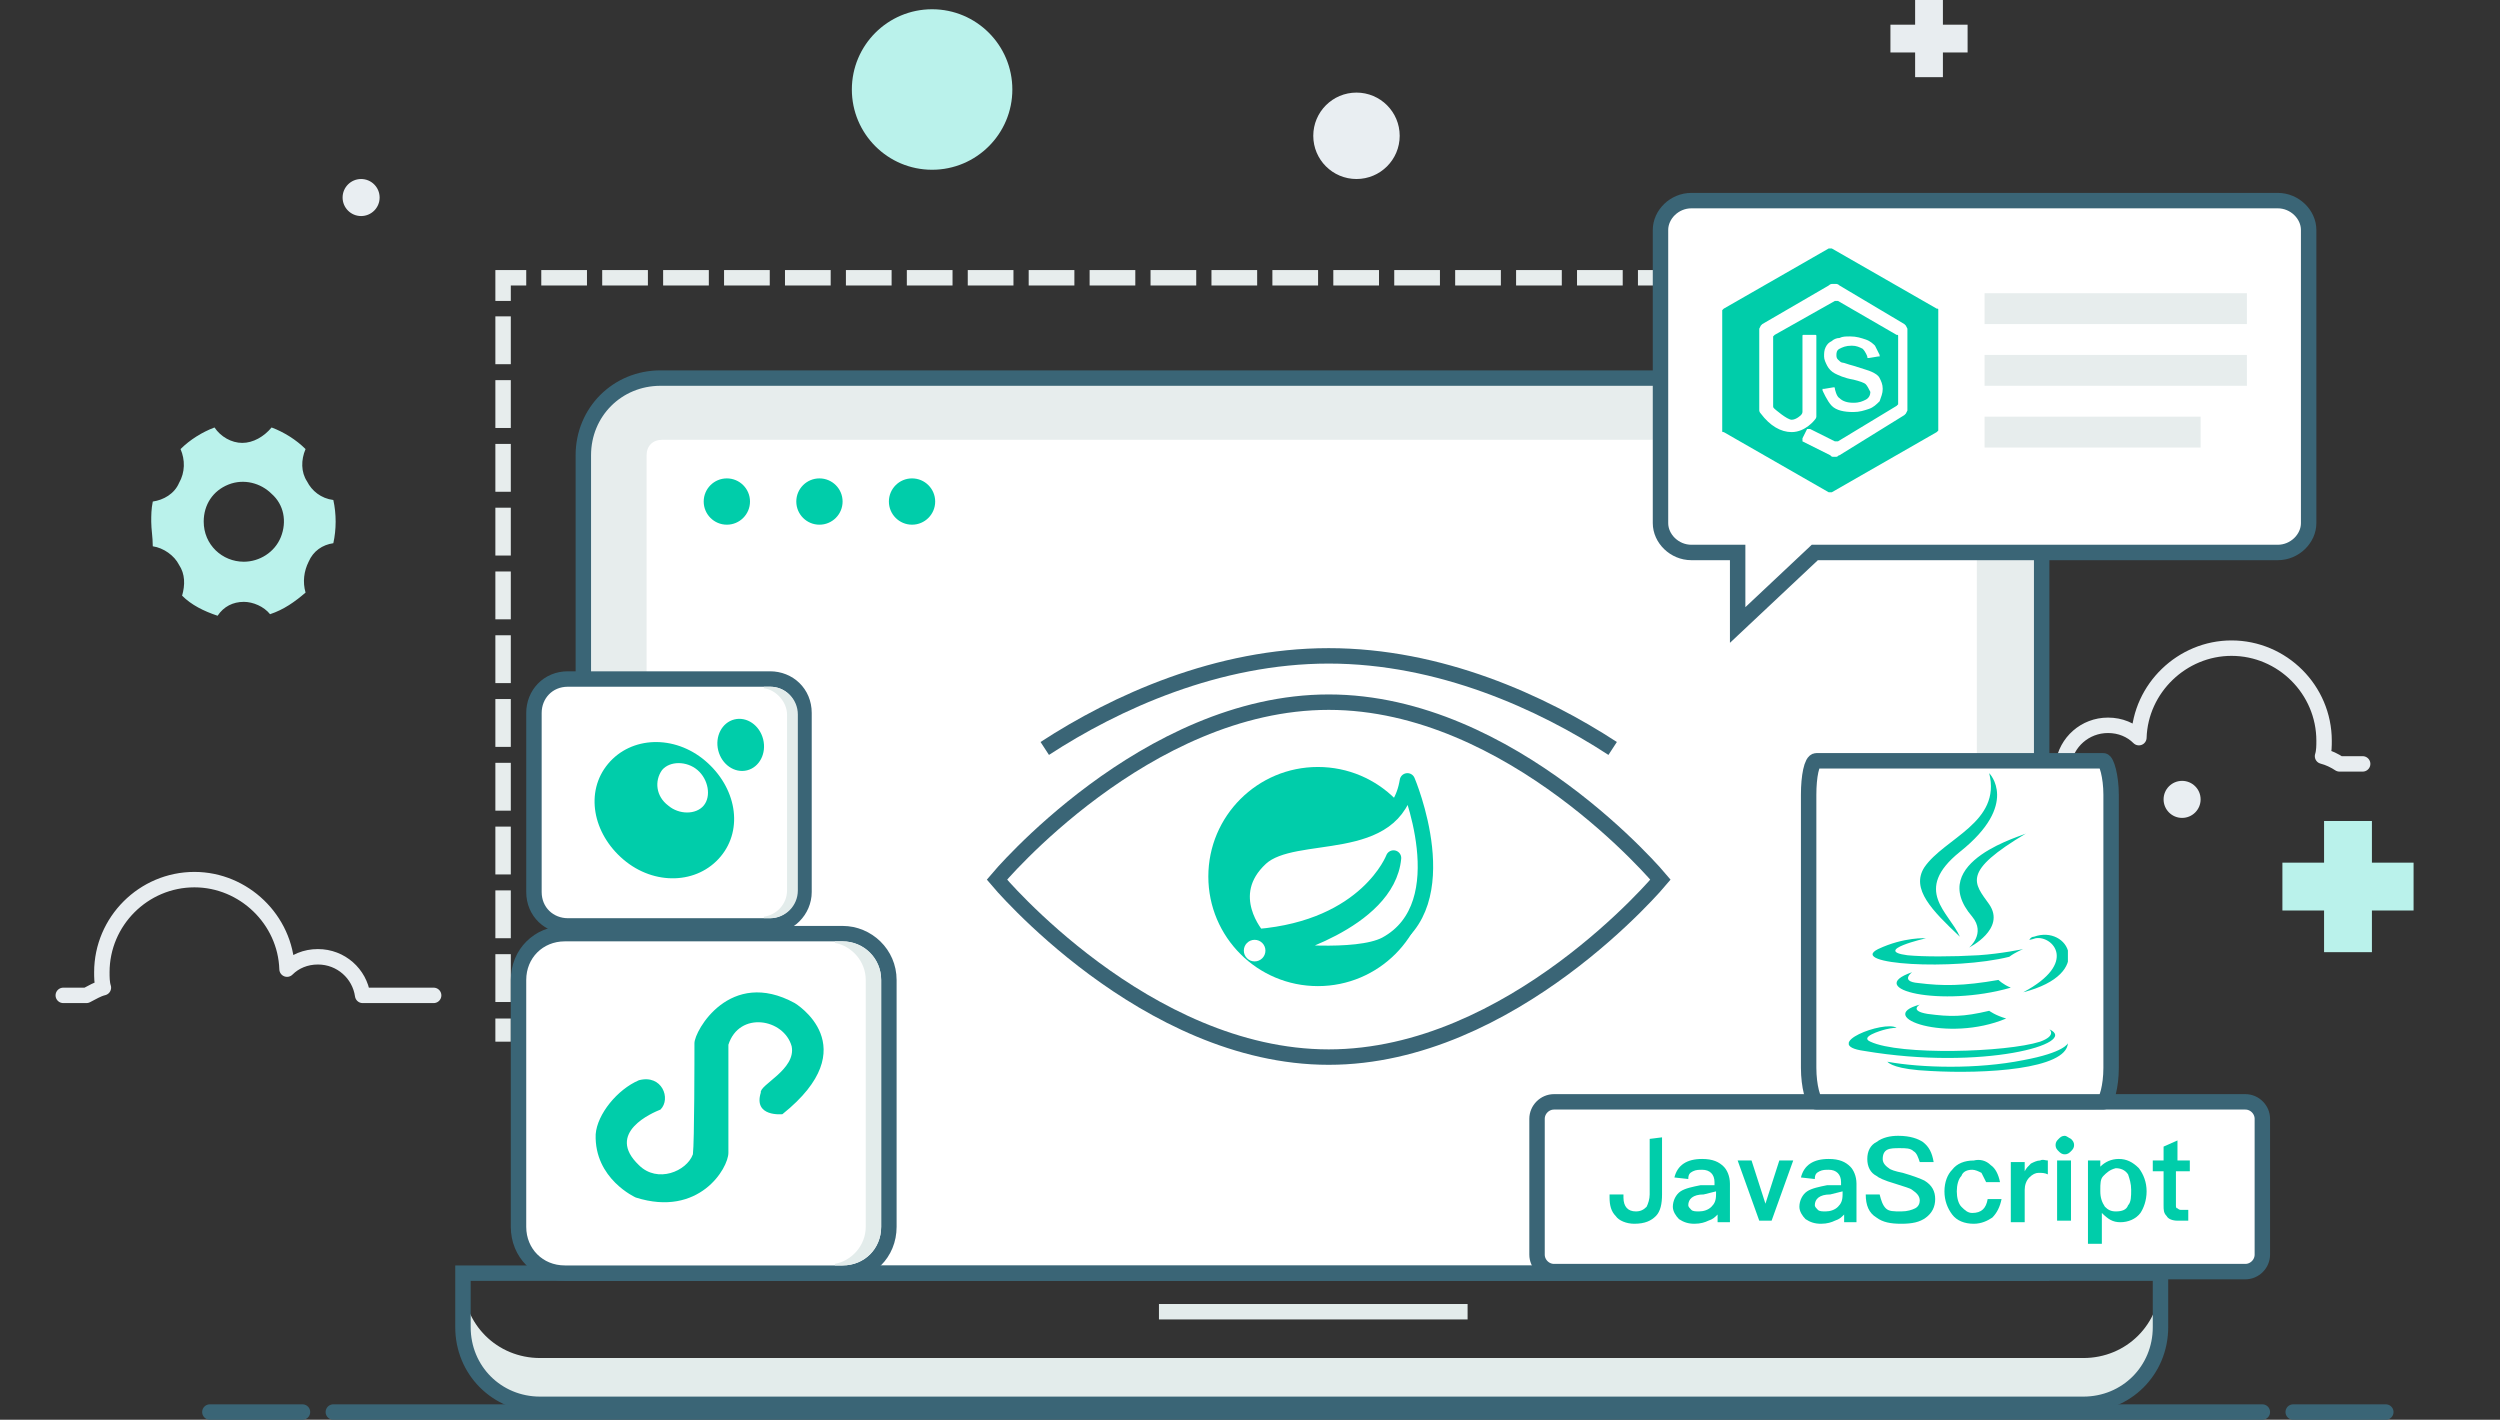 <?xml version="1.0" encoding="utf-8"?>
<!-- Generator: Adobe Illustrator 22.1.0, SVG Export Plug-In . SVG Version: 6.00 Build 0)  -->
<svg version="1.1" id="图层_1" xmlns="http://www.w3.org/2000/svg" xmlns:xlink="http://www.w3.org/1999/xlink" x="0px" y="0px"
	 viewBox="0 0 162 92" style="enable-background:new 0 0 162 92;" xml:space="preserve">
<rect x="0" y="0" width="162" height="92" fill="#333333" stroke="none"/>
<style type="text/css">
	.st0{fill:none;stroke:#E8EDF0;stroke-linecap:round;stroke-linejoin:round;stroke-miterlimit:10;}
	.st1{fill:none;stroke:#E7EDED;stroke-miterlimit:10;}
	.st2{fill:none;stroke:#E7EDED;stroke-miterlimit:10;stroke-dasharray:2.961,0.987;}
	.st3{fill:none;stroke:#E7EDED;stroke-miterlimit:10;stroke-dasharray:3.1,1.033;}
	.st4{fill:#E7EDED;stroke:#3A6576;stroke-miterlimit:10;}
	.st5{fill:#FFFFFF;}
	.st6{fill:#E3ECEB;}
	.st7{fill:none;stroke:#3A6576;stroke-miterlimit:10;}
	.st8{fill:#00CDAA;}
	.st9{fill:#FFFFFF;stroke:#3A6576;stroke-miterlimit:10;}
	.st10{enable-background:new    ;}
	.st11{fill:#E7EDED;}
	.st12{fill:none;stroke:#3A6576;stroke-linecap:round;stroke-miterlimit:10;}
	.st13{fill:#BAF2EB;}
	.st14{fill:#E9EEF2;}
	.st15{fill:#E8EDF0;}
	.st16{fill:none;}
	.st17{clip-path:url(#SVGID_2_);fill:#00CDAA;}
	.st18{fill:#FFFFFF;stroke:#00CDAA;stroke-linecap:round;stroke-linejoin:round;stroke-miterlimit:10;}
</style>
<g>
	<g>
		<path class="st0" d="M153.1,49.5h-1.5c-0.3-0.2-0.7-0.4-1.1-0.5c0.1-0.3,0.1-0.7,0.1-1c0-3.3-2.7-6-6-6c-3.2,0-5.9,2.6-6,5.8
			c-0.5-0.5-1.2-0.8-2-0.8c-1.5,0-2.7,1.1-2.9,2.5h-4.6"/>
	</g>
	<g>
		<g>
			<line class="st1" x1="111.6" y1="18" x2="110.1" y2="18"/>
			<line class="st2" x1="109.1" y1="18" x2="34.6" y2="18"/>
			<polyline class="st1" points="34.1,18 32.6,18 32.6,19.5 			"/>
			<line class="st3" x1="32.6" y1="20.5" x2="32.6" y2="65.5"/>
			<line class="st1" x1="32.6" y1="66" x2="32.6" y2="67.5"/>
		</g>
	</g>
	<path class="st4" d="M127.3,24.5H42.8c-2.8,0-5,2.2-5,5v53h94.5v-53C132.3,26.7,130.1,24.5,127.3,24.5z"/>
	<path class="st5" d="M127.1,28.5H42.9c-0.6,0-1,0.4-1,1V82h86.2V29.5C128.1,28.9,127.7,28.5,127.1,28.5z"/>
	<path class="st6" d="M135,88H35c-2.8,0-5-2.2-5-5v3c0,2.8,2.2,5,5,5h100c2.8,0,5-2.2,5-5v-3C140,85.8,137.8,88,135,88z"/>
	<path class="st7" d="M135,91H35c-2.8,0-5-2.2-5-5v-3.5h110V86C140,88.8,137.8,91,135,91z"/>
	<circle class="st8" cx="47.1" cy="32.5" r="1.5"/>
	<circle class="st8" cx="53.1" cy="32.5" r="1.5"/>
	<circle class="st8" cx="59.1" cy="32.5" r="1.5"/>
	<path class="st7" d="M107.6,57c0,0-9.6,11.5-21.5,11.5S64.6,57,64.6,57s9.6-11.5,21.5-11.5S107.6,57,107.6,57z"/>
	<path class="st9" d="M54.6,82.5h-18c-1.7,0-3-1.3-3-3v-16c0-1.7,1.3-3,3-3h18c1.6,0,3,1.3,3,3v16C57.6,81.2,56.3,82.5,54.6,82.5z"
		/>
	<path class="st6" d="M54.6,61h-0.5v0.1c1.1,0.2,2,1.2,2,2.4v16c0,1.2-0.9,2.2-2,2.4V82h0.5c1.4,0,2.5-1.1,2.5-2.5v-16
		C57.1,62.1,56,61,54.6,61z"/>
	<circle class="st5" cx="90.1" cy="52.5" r="2.5"/>
	<path class="st8" d="M42.8,71.9c-0.5,0.2-3.6,1.5-1.4,3.6c1.2,1.2,3.1,0.4,3.5-0.7C45,74,45,68.4,45,67.6s2.3-4.9,6.5-2.6
		c0,0,4.7,2.8-0.8,7.2c0,0-1.9,0.2-1.4-1.4c-0.1-0.5,2.3-1.5,2-3c-0.5-1.8-3.4-2.3-4.1-0.1v7c0,1-1.9,4.2-6,2.9c0,0-2.7-1.2-2.6-4.1
		c0.1-1.3,1.4-2.9,2.8-3.5C42.9,69.6,43.5,71.2,42.8,71.9z"/>
	<path class="st9" d="M49.9,60H36.8c-1.2,0-2.2-0.9-2.2-2.2V46.2c0-1.2,0.9-2.2,2.2-2.2h13.1c1.2,0,2.2,0.9,2.2,2.2v11.6
		C52.1,59,51.1,60,49.9,60z"/>
	<path class="st6" d="M49.9,44.5h-0.4v0.1c0.8,0.1,1.5,0.9,1.5,1.7v11.4c0,0.9-0.7,1.6-1.5,1.7v0.1h0.4c1,0,1.8-0.8,1.8-1.8V46.3
		C51.7,45.3,50.9,44.5,49.9,44.5z"/>
	<g>
		<path class="st7" d="M104.5,48.5c-4.6-3-11.2-6-18.4-6s-13.8,3-18.4,6"/>
		<path class="st9" d="M67.7,44.5"/>
		<path class="st9" d="M104.5,44.5"/>
	</g>
	<path class="st9" d="M147.6,13h-38c-1.1,0-2,0.9-2,1.9v19c0,1,0.9,1.9,2,1.9h3v4.7l5-4.7h30c1.1,0,2-0.9,2-1.9v-19
		C149.6,13.9,148.7,13,147.6,13z"/>
	<path class="st9" d="M145.5,82.4h-44.8c-0.6,0-1.1-0.5-1.1-1.1v-8.8c0-0.6,0.5-1.1,1.1-1.1h44.8c0.6,0,1.1,0.5,1.1,1.1v8.8
		C146.6,81.9,146.1,82.4,145.5,82.4z"/>
	<path class="st9" d="M136.3,71.4h-18.6c-0.2,0-0.5-1-0.5-2.2V51.5c0-1.2,0.2-2.2,0.5-2.2h18.6c0.2,0,0.5,1,0.5,2.2v17.7
		C136.8,70.4,136.5,71.4,136.3,71.4z"/>
	<g class="st10">
		<path class="st8" d="M107.7,73.7v3.7c0,0.6-0.1,1.1-0.4,1.4s-0.7,0.5-1.4,0.5c-0.5,0-1-0.2-1.2-0.5c-0.3-0.3-0.4-0.7-0.4-1.2v-0.2
			h0.9v0.2c0,0.6,0.3,0.9,0.8,0.9c0.3,0,0.5-0.1,0.7-0.3c0.1-0.2,0.2-0.5,0.2-0.8v-3.6L107.7,73.7L107.7,73.7z"/>
		<path class="st8" d="M111.7,75.6c0.2,0.2,0.4,0.6,0.4,1.1v2.5h-0.8v-0.5c-0.2,0.2-0.3,0.3-0.6,0.4c-0.2,0.1-0.5,0.2-0.9,0.2
			s-0.7-0.1-1-0.3c-0.2-0.2-0.4-0.5-0.4-0.8c0-0.4,0.2-0.8,0.5-1s0.8-0.3,1.3-0.4h0.9v-0.2c0-0.5-0.3-0.8-0.8-0.8
			c-0.2,0-0.4,0-0.6,0.1s-0.3,0.2-0.3,0.5l-0.9-0.1c0.1-0.4,0.3-0.7,0.6-0.9c0.3-0.2,0.7-0.3,1.2-0.3
			C111,75.1,111.4,75.3,111.7,75.6z M110.4,77.4c-0.7,0-1,0.3-1,0.7c0,0.1,0.1,0.2,0.2,0.3s0.3,0.1,0.5,0.1c0.3,0,0.6-0.1,0.8-0.3
			c0.2-0.2,0.3-0.4,0.3-0.8v-0.2L110.4,77.4z"/>
		<path class="st8" d="M113.5,75.2l0.9,2.8l0.9-2.8h0.9l-1.4,3.9H114l-1.4-3.9H113.5z"/>
		<path class="st8" d="M119.9,75.6c0.2,0.2,0.4,0.6,0.4,1.1v2.5h-0.8v-0.5c-0.2,0.2-0.3,0.3-0.6,0.4c-0.2,0.1-0.5,0.2-0.9,0.2
			s-0.7-0.1-1-0.3c-0.2-0.2-0.4-0.5-0.4-0.8c0-0.4,0.2-0.8,0.5-1s0.8-0.3,1.3-0.4h0.9v-0.2c0-0.5-0.3-0.8-0.8-0.8
			c-0.2,0-0.4,0-0.6,0.1s-0.3,0.2-0.3,0.5l-0.9-0.1c0.1-0.4,0.3-0.7,0.6-0.9c0.3-0.2,0.7-0.3,1.2-0.3
			C119.2,75.1,119.6,75.3,119.9,75.6z M118.6,77.4c-0.7,0-1,0.3-1,0.7c0,0.1,0.1,0.2,0.2,0.3s0.3,0.1,0.5,0.1c0.3,0,0.6-0.1,0.8-0.3
			c0.2-0.2,0.3-0.4,0.3-0.8v-0.2L118.6,77.4z"/>
		<path class="st8" d="M124.6,74c0.4,0.3,0.6,0.7,0.7,1.3h-0.9c-0.1-0.3-0.2-0.6-0.4-0.7c-0.2-0.2-0.5-0.2-0.9-0.2
			c-0.3,0-0.6,0-0.8,0.1s-0.3,0.3-0.3,0.6c0,0.2,0.1,0.4,0.4,0.6c0.1,0.1,0.4,0.2,0.9,0.3c0.7,0.2,1.2,0.4,1.4,0.5
			c0.5,0.3,0.7,0.7,0.7,1.2s-0.2,0.9-0.6,1.2c-0.4,0.3-0.9,0.4-1.6,0.4s-1.2-0.1-1.6-0.4c-0.5-0.3-0.7-0.8-0.7-1.5h0.9
			c0.1,0.4,0.2,0.7,0.4,0.9c0.2,0.2,0.5,0.2,1,0.2c0.4,0,0.7-0.1,0.9-0.2s0.3-0.3,0.3-0.5c0-0.3-0.2-0.5-0.5-0.7
			c-0.1-0.1-0.5-0.2-1.1-0.4c-0.7-0.2-1.1-0.4-1.2-0.5c-0.4-0.2-0.6-0.6-0.6-1.1s0.2-0.9,0.6-1.1c0.4-0.3,0.9-0.4,1.4-0.4
			C123.8,73.6,124.3,73.8,124.6,74z"/>
		<path class="st8" d="M129,75.5c0.3,0.2,0.5,0.6,0.6,1.1h-0.9c-0.1-0.2-0.2-0.4-0.3-0.6c-0.2-0.1-0.4-0.2-0.6-0.2
			c-0.3,0-0.6,0.1-0.7,0.4c-0.2,0.2-0.3,0.6-0.3,1s0.1,0.8,0.3,1s0.4,0.4,0.7,0.4c0.6,0,0.9-0.3,1-0.9h0.9c-0.1,0.5-0.3,0.9-0.6,1.2
			c-0.3,0.2-0.7,0.4-1.2,0.4c-0.6,0-1.1-0.2-1.4-0.6s-0.5-0.9-0.5-1.5s0.2-1.1,0.5-1.4c0.3-0.4,0.8-0.6,1.4-0.6
			C128.3,75.1,128.7,75.2,129,75.5z"/>
		<path class="st8" d="M132.7,75.2v0.9c-0.2-0.1-0.4-0.1-0.6-0.1c-0.2,0-0.4,0.1-0.6,0.3c-0.2,0.2-0.3,0.5-0.3,0.8v2.1h-0.9v-3.9
			h0.9v0.6c0.1-0.2,0.2-0.3,0.4-0.5c0.2-0.1,0.4-0.2,0.6-0.2C132.4,75.1,132.5,75.2,132.7,75.2z"/>
		<path class="st8" d="M134.2,73.8c0.1,0.1,0.2,0.2,0.2,0.4c0,0.2-0.1,0.3-0.2,0.4c-0.1,0.1-0.2,0.2-0.4,0.2s-0.3-0.1-0.4-0.2
			c-0.1-0.1-0.2-0.2-0.2-0.4c0-0.2,0.1-0.3,0.2-0.4c0.1-0.1,0.2-0.2,0.4-0.2C133.9,73.6,134,73.7,134.2,73.8z M134.2,75.2v3.9h-0.9
			v-3.9H134.2z"/>
		<path class="st8" d="M138.6,75.7c0.3,0.4,0.5,0.9,0.5,1.5s-0.2,1.1-0.4,1.4c-0.3,0.4-0.8,0.6-1.3,0.6s-0.8-0.2-1.2-0.6v2h-0.9
			v-5.4h0.8v0.4c0.3-0.3,0.7-0.5,1.2-0.5C137.8,75.1,138.2,75.3,138.6,75.7z M136.3,76.2c-0.2,0.2-0.2,0.5-0.2,0.9v0.1
			c0,0.4,0.1,0.7,0.3,1c0.2,0.2,0.4,0.3,0.7,0.3c0.4,0,0.7-0.1,0.8-0.4c0.2-0.2,0.2-0.6,0.2-1s-0.1-0.7-0.2-1
			c-0.2-0.3-0.5-0.4-0.8-0.4C136.7,75.8,136.5,76,136.3,76.2z"/>
		<path class="st8" d="M141,75.2h0.9v0.7H141v2.2c0,0.1,0,0.2,0.1,0.2c0,0,0.1,0.1,0.2,0.1h0.5v0.7h-0.7c-0.3,0-0.6-0.1-0.7-0.3
			c-0.2-0.2-0.2-0.4-0.2-0.7v-2.2h-0.7v-0.7h0.7v-0.9l0.9-0.4v1.3C141.1,75.2,141,75.2,141,75.2z"/>
	</g>
	<rect x="128.6" y="19" class="st11" width="17" height="2"/>
	<rect x="128.6" y="23" class="st11" width="17" height="2"/>
	<rect x="128.6" y="27" class="st11" width="14" height="2"/>
	<line class="st12" x1="13.6" y1="91.5" x2="19.6" y2="91.5"/>
	<line class="st12" x1="148.6" y1="91.5" x2="154.6" y2="91.5"/>
	<line class="st12" x1="21.6" y1="91.5" x2="146.6" y2="91.5"/>
	<rect x="75.1" y="84.5" class="st6" width="20" height="1"/>
	<g>
		<path class="st0" d="M4.1,64.5h1.5C6,64.3,6.3,64.1,6.7,64c-0.1-0.3-0.1-0.7-0.1-1c0-3.3,2.7-6,6-6c3.2,0,5.9,2.6,6,5.8
			c0.5-0.5,1.2-0.8,2-0.8c1.5,0,2.7,1.1,2.9,2.5h4.6"/>
	</g>
	<circle class="st13" cx="60.4" cy="5.8" r="5.2"/>
	<circle class="st14" cx="23.4" cy="12.8" r="1.2"/>
	<circle class="st14" cx="141.4" cy="51.8" r="1.2"/>
	<circle class="st14" cx="87.9" cy="8.8" r="2.8"/>
	<g>
		<rect x="147.9" y="55.9" class="st13" width="8.5" height="3.1"/>
		<rect x="150.6" y="53.2" class="st13" width="3.1" height="8.5"/>
	</g>
	<g>
		<rect x="122.5" y="1.6" class="st15" width="5" height="1.8"/>
		<rect x="124.1" y="0" class="st15" width="1.8" height="5"/>
	</g>
	<path class="st13" d="M15.8,36.4c1,0,2-0.6,2.4-1.6c0.4-1,0.2-2.1-0.6-2.8c-0.7-0.7-1.8-1-2.8-0.6s-1.6,1.3-1.6,2.4
		C13.2,35.3,14.4,36.4,15.8,36.4z M9.8,33.8c0-0.4,0-0.8,0.1-1.3c0.7-0.1,1.4-0.5,1.7-1.2c0.4-0.7,0.4-1.5,0.1-2.2
		c0.6-0.6,1.4-1.1,2.2-1.4c0.4,0.6,1.1,1,1.8,1c0.7,0,1.4-0.4,1.9-1c0.8,0.3,1.6,0.8,2.2,1.4c-0.3,0.7-0.3,1.5,0.1,2.1
		c0.3,0.6,0.9,1.1,1.7,1.2c0.2,0.9,0.2,1.9,0,2.8c-0.7,0.1-1.3,0.5-1.6,1.2c-0.3,0.6-0.4,1.3-0.2,2c-0.7,0.6-1.4,1.1-2.3,1.4
		c-0.4-0.5-1.1-0.8-1.7-0.8c-0.7,0-1.3,0.3-1.7,0.9c-0.9-0.3-1.7-0.7-2.3-1.3c0.2-0.7,0.2-1.4-0.2-2c-0.3-0.6-1-1.1-1.7-1.2
		C9.9,34.8,9.8,34.3,9.8,33.8z"/>
	<path class="st8" d="M120.9,24.9c-0.1-0.1-0.4-0.2-0.8-0.3c-0.6-0.1-1-0.3-1.2-0.4s-0.4-0.3-0.5-0.5s-0.2-0.4-0.2-0.6
		s0-0.4,0.1-0.6s0.2-0.3,0.4-0.4c0.1-0.1,0.3-0.2,0.5-0.2c0.2-0.1,0.4-0.1,0.7-0.1c0.4,0,0.7,0.1,1,0.2s0.5,0.3,0.6,0.4
		c0.1,0.2,0.3,0.6,0.3,0.6s0,0,0,0.1c0,0,0,0-0.1,0l-0.6,0.1c-0.1,0-0.1,0-0.1-0.1c0,0-0.1-0.3-0.3-0.5c-0.2-0.1-0.4-0.2-0.7-0.2
		c-0.4,0-0.6,0.1-0.8,0.2c-0.2,0.1-0.2,0.3-0.2,0.4s0,0.2,0.1,0.3c0.1,0.1,0.2,0.2,0.3,0.2c0.1,0,0.3,0.1,0.7,0.2
		c0.6,0.2,1,0.3,1.2,0.4s0.4,0.2,0.5,0.4c0.1,0.2,0.2,0.4,0.2,0.7c0,0.3-0.1,0.5-0.2,0.8c-0.2,0.2-0.4,0.4-0.7,0.5
		c-0.3,0.1-0.6,0.2-1,0.2c-0.6,0-1.1-0.1-1.4-0.4s-0.6-1-0.6-1s0,0,0-0.1c0,0,0,0,0.1,0l0.6-0.1c0.1,0,0.1,0,0.1,0.1
		c0,0,0.1,0.5,0.3,0.6c0.2,0.2,0.5,0.3,0.9,0.3s0.6-0.1,0.8-0.2c0.2-0.1,0.3-0.3,0.3-0.5C121.1,25.2,121,25,120.9,24.9L120.9,24.9z
		 M123.6,26.4c0,0.1,0,0.1,0,0.2l-0.1,0.2l-0.1,0.1l-4.2,2.6c-0.1,0-0.1,0.1-0.2,0.1s-0.1,0-0.1,0c-0.1,0-0.1,0-0.1,0
		c-0.1,0-0.1,0-0.2-0.1l-1.8-0.9c0,0,0,0,0-0.1c0,0,0,0,0-0.1l0.3-0.6c0,0,0,0,0.1,0c0,0,0,0,0.1,0l1.6,0.8c0.1,0,0.1,0,0.2,0
		l3.8-2.3l0.1-0.1v-4.4c0-0.1,0-0.1-0.1-0.1l-3.8-2.2c-0.1,0-0.1,0-0.2,0l-3.9,2.2l-0.1,0.1v4.5c0,0.1,0,0.1,0.1,0.2
		c0,0,0.8,0.7,1.1,0.7c0.3,0,0.6-0.3,0.6-0.3s0.1-0.1,0.1-0.2v-4.9c0-0.1,0-0.1,0.1-0.1h0.7c0.1,0,0.1,0,0.1,0.1v5
		c0,0.1,0,0.1,0,0.2c0,0,0,0.1-0.1,0.2c0,0-0.6,0.8-1.5,0.8c-0.7,0-1.4-0.4-2-1.2c-0.1-0.1-0.1-0.2-0.1-0.2c0-0.1,0-0.1,0-0.2v-4.9
		c0-0.1,0-0.1,0-0.2l0.1-0.2l0.1-0.1l4.3-2.5c0,0,0.1-0.1,0.2-0.1h0.3c0,0,0.1,0,0.2,0.1l4.2,2.5l0.1,0.1l0.1,0.2c0,0,0,0.1,0,0.2
		L123.6,26.4L123.6,26.4z M125.6,20.1c0-0.1,0-0.1-0.1-0.1l-6.8-3.9c-0.1,0-0.1,0-0.2,0l-6.8,3.9l-0.1,0.1v7.8c0,0.1,0,0.1,0.1,0.1
		l6.8,3.9c0.1,0,0.1,0,0.2,0l6.8-3.9l0.1-0.1V20.1L125.6,20.1z"/>
	<rect x="111.7" y="16" class="st16" width="13.9" height="16"/>
	<path class="st8" d="M45.7,49.3c-2-1.7-4.8-1.6-6.3,0.2s-1,4.5,1,6.2s4.8,1.6,6.3-0.2S47.7,51,45.7,49.3z M45.6,52.2
		c-0.5,0.6-1.6,0.6-2.3,0c-0.8-0.6-0.9-1.6-0.4-2.3c0.5-0.6,1.6-0.6,2.3,0S46.1,51.6,45.6,52.2z"/>
	<ellipse transform="matrix(0.97 -0.242 0.242 0.97 -10.251 13.034)" class="st8" cx="48" cy="48.3" rx="1.5" ry="1.7"/>
	<g>
		<g>
			<defs>
				<rect id="SVGID_1_" x="119.8" y="50.1" width="14.2" height="19.4"/>
			</defs>
			<clipPath id="SVGID_2_">
				<use xlink:href="#SVGID_1_"  style="overflow:visible;"/>
			</clipPath>
			<path class="st17" d="M125.1,69.4c3.5,0.2,8.8-0.1,8.9-1.8c0,0-0.2,0.6-2.9,1.1c-3,0.6-6.6,0.5-8.8,0.1
				C122.4,68.9,122.8,69.3,125.1,69.4 M128.9,50.1c0,0,2,2-1.9,5.1c-3.1,2.5-0.7,3.9,0,5.5c-1.8-1.7-3.2-3.1-2.3-4.5
				C126,54.3,129.7,53.3,128.9,50.1 M131.1,64.3c3.6-1.9,1.9-3.7,0.8-3.5c-0.3,0.1-0.4,0.1-0.4,0.1s0.1-0.2,0.3-0.2
				C134,59.9,135.8,63.1,131.1,64.3C131,64.4,131,64.4,131.1,64.3 M124.8,60.8c0,0-3.5,0.8-1.2,1.1c1,0.1,2.9,0.1,4.6,0
				c1.5-0.1,2.9-0.4,2.9-0.4s-0.5,0.2-0.9,0.5c-3.6,0.9-10.5,0.5-8.5-0.5C123.4,60.7,124.8,60.8,124.8,60.8 M132.8,66.7
				c0,0,0.5,0.4-0.6,0.8c-2.2,0.7-9.1,0.9-11,0c-0.7-0.3,0.6-0.7,1-0.8c0.4-0.1,0.7-0.1,0.7-0.1c-0.8-0.5-5,1.1-2.1,1.5
				C128.5,69.4,134.8,67.6,132.8,66.7 M127.8,59.4c0.9,1.1-0.2,2-0.2,2s2.4-1.2,1.3-2.8c-1-1.4-1.8-2.1,2.4-4.6
				C131.3,54.1,124.7,55.8,127.8,59.4 M123.9,63c0,0-0.8,0.6,0.4,0.7c1.6,0.2,2.9,0.2,5.2-0.2c0,0,0.3,0.3,0.8,0.5
				C125.8,65.3,120.7,64.1,123.9,63 M124.4,65.1c0,0-0.7,0.4,0.5,0.6c1.5,0.2,2.3,0.2,4-0.2c0,0,0.4,0.3,1.1,0.5
				C126.2,67.6,121.4,65.9,124.4,65.1"/>
		</g>
	</g>
</g>
<g>
	<circle class="st8" cx="85.4" cy="56.8" r="7.1"/>
	<path class="st18" d="M90.3,55.6c0,0-1.7,4.5-8.8,5.1c0,0-2.4-2.7,0.2-5.1c2.2-2,8.7-0.1,9.5-5c0,0,3.4,8-1.4,10.6
		c-1.9,1-7.1,0.4-7.1,0.4S89.9,59.8,90.3,55.6z"/>
	<circle class="st5" cx="81.3" cy="61.6" r="0.7"/>
</g>
</svg>
